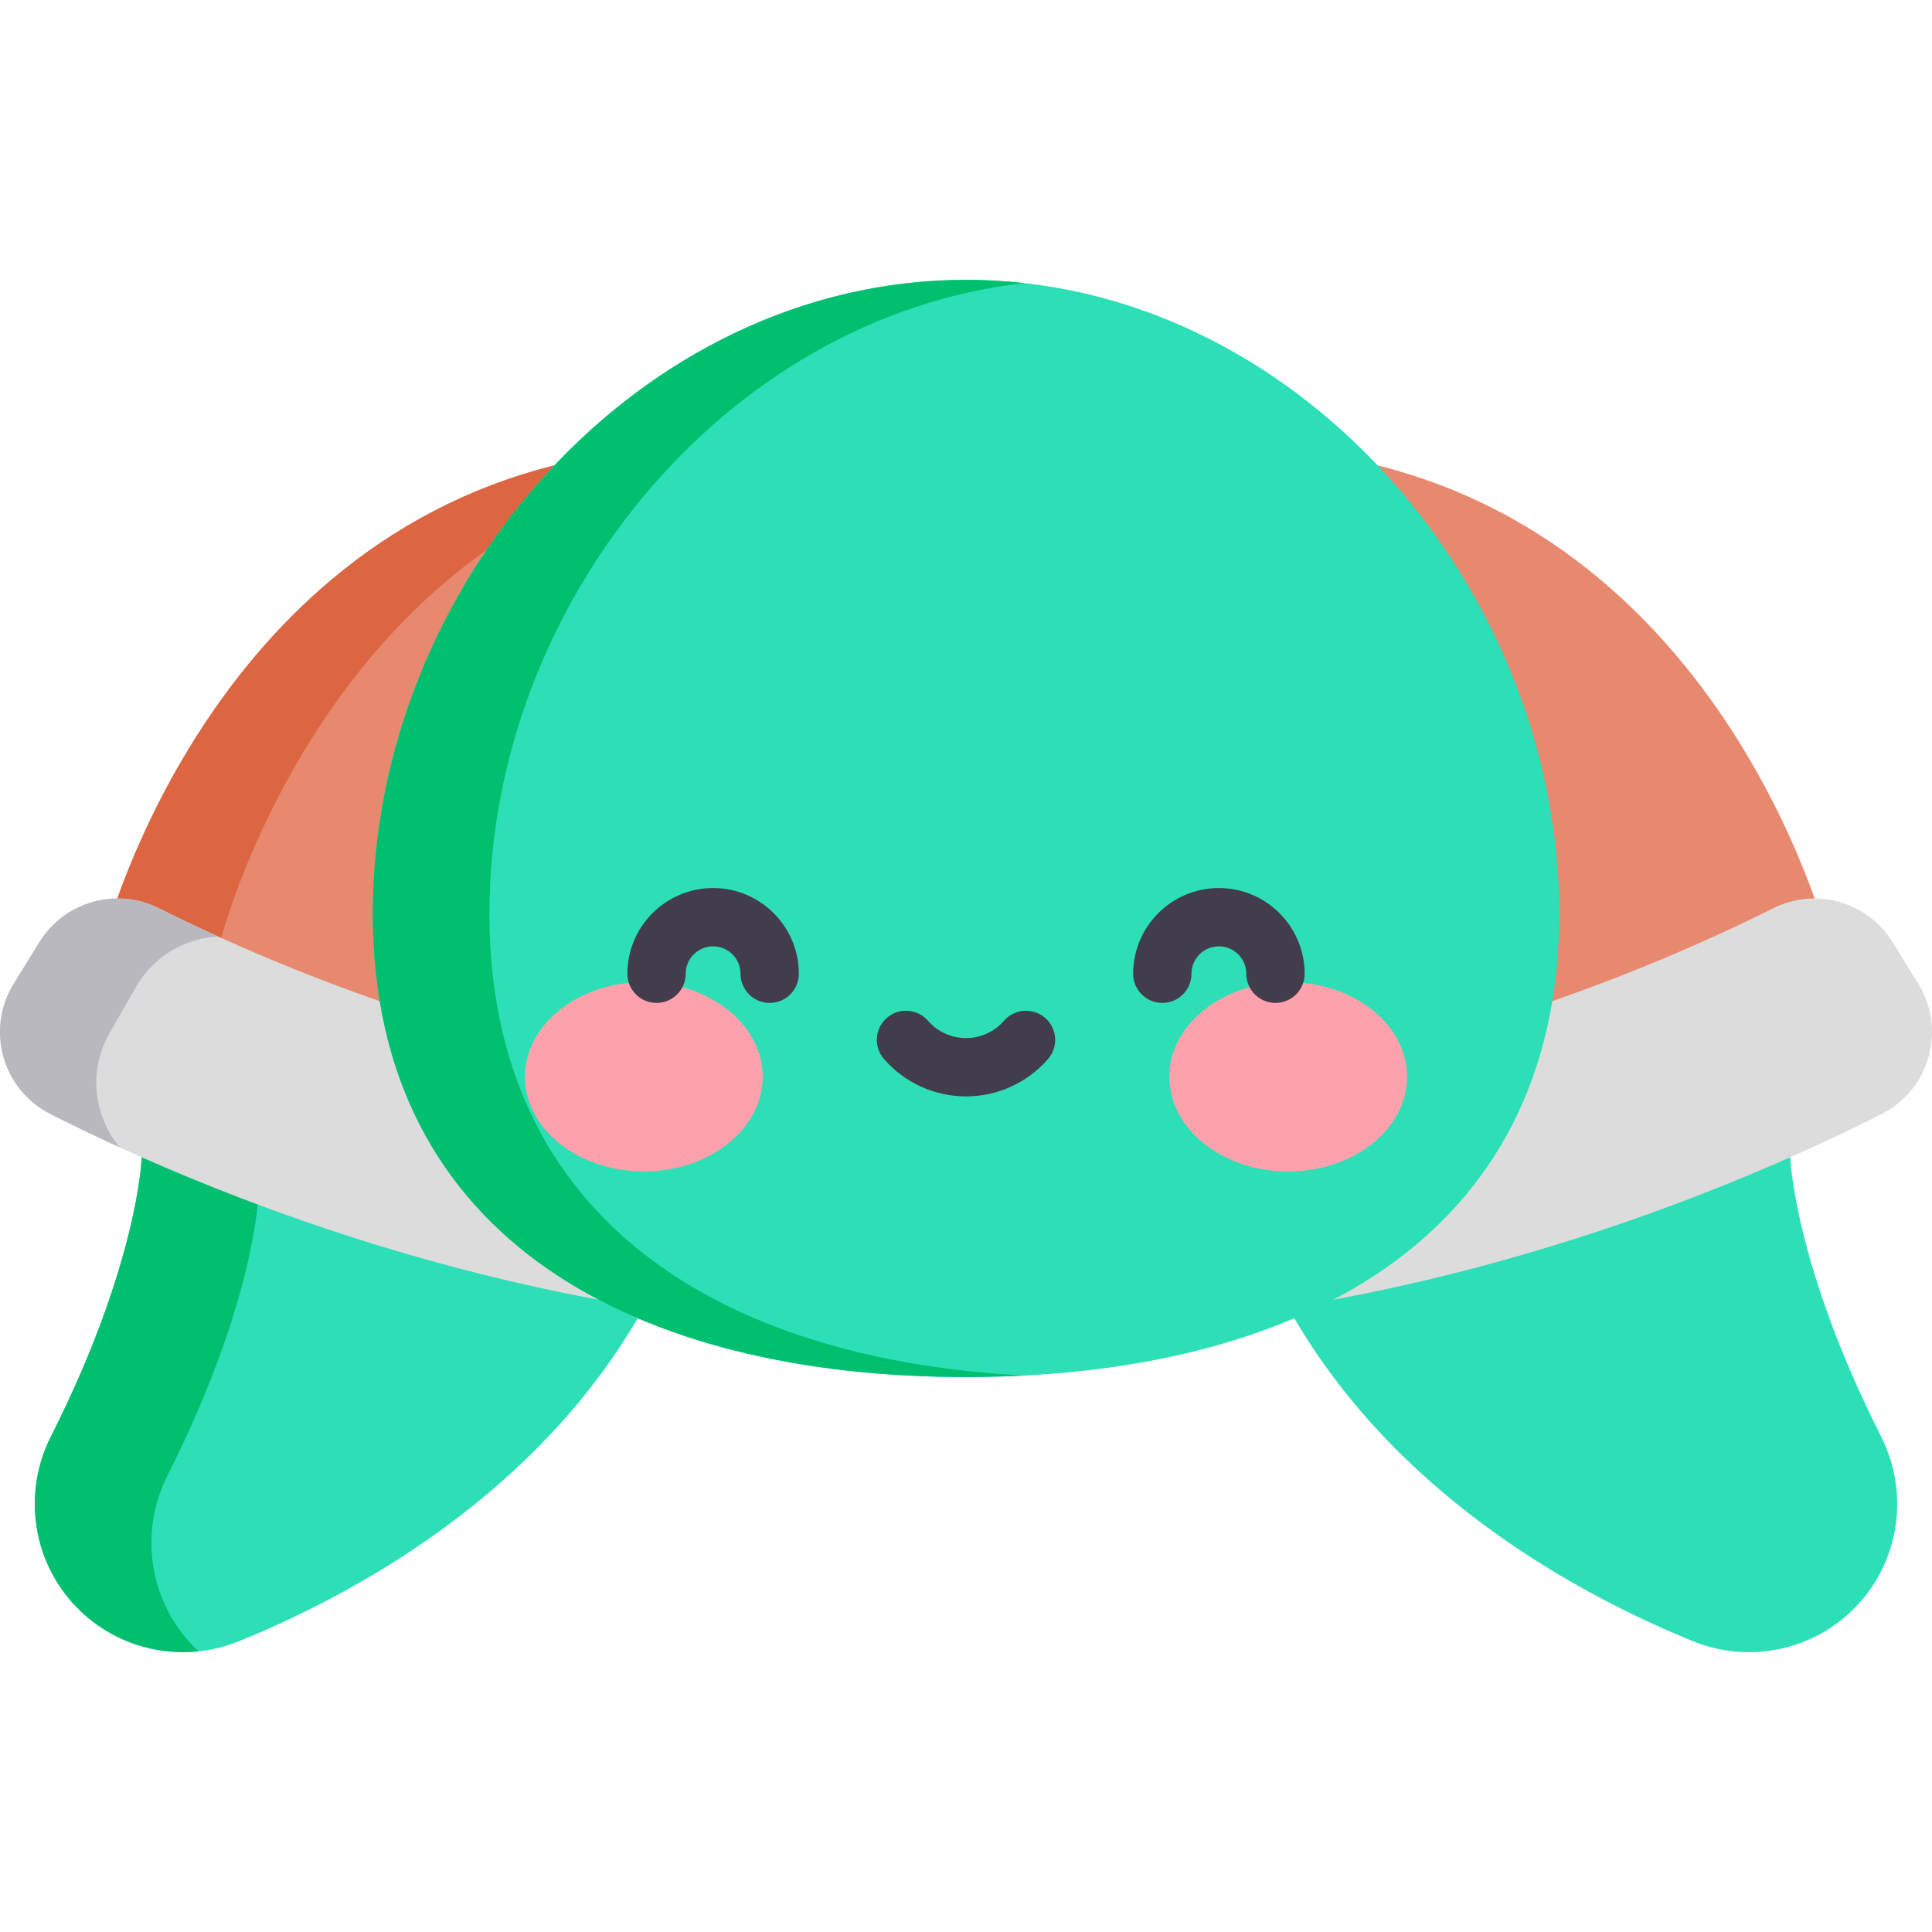 <svg id="Layer_1" enable-background="new 0 0 497 497" height="512" viewBox="0 0 497 497" width="512" xmlns="http://www.w3.org/2000/svg"><path d="m36.458 297.7s-.815 27.187-23.359 71.832c-7.357 14.568-4.774 32.183 6.588 43.899 10.837 11.175 27.363 14.625 41.785 8.767 29.299-11.9 77.245-37.66 104.151-85.839z" fill="#2ddfb6"/><path d="m36.458 297.7s-.815 27.187-23.359 71.832c-7.357 14.568-4.774 32.183 6.588 43.899 8.301 8.56 19.938 12.567 31.413 11.351-.476-.443-.956-.88-1.413-1.351-11.362-11.716-13.944-29.331-6.588-43.899 22.544-44.645 23.359-71.832 23.359-71.832z" fill="#00c070"/><path d="m460.542 297.7s.815 27.187 23.359 71.832c7.357 14.568 4.774 32.183-6.588 43.899-10.837 11.175-27.363 14.625-41.785 8.767-29.299-11.9-77.245-37.66-104.151-85.839z" fill="#2ddfb6"/><path d="m26.381 243.221s24.557-100.565 116.247-123.506v132.931l-36.798 30.25h-38.14z" fill="#e7896e"/><path d="m56.381 243.221s19.06-78 86.247-112.279v-11.227c-91.691 22.941-116.247 123.506-116.247 123.506z" fill="#dd6642"/><path d="m470.619 243.221s-24.557-100.565-116.247-123.506v132.931l36.798 30.25h38.14z" fill="#e7896e"/><path d="m40.835 233.636c-10.955-5.48-24.274-1.688-30.708 8.736l-6.596 10.687c-7.283 11.799-2.902 27.288 9.472 33.546 35.067 17.736 107.589 48.79 194.722 54.539l3.934-59.629c-75.728-4.997-140.224-32.572-170.824-47.879z" fill="#dcdcdc"/><path d="m28.194 265.74 6.806-11.878c4.514-7.878 12.606-12.524 21.136-12.939-5.753-2.612-10.89-5.079-15.301-7.286-10.955-5.48-24.274-1.688-30.708 8.735l-6.596 10.687c-7.283 11.8-2.902 27.288 9.472 33.546 5.155 2.607 11.14 5.507 17.842 8.567-6.73-8.003-8.223-19.706-2.651-29.432z" fill="#bab8bf"/><path d="m456.165 233.636c10.955-5.48 24.274-1.688 30.708 8.736l6.596 10.687c7.283 11.799 2.902 27.288-9.472 33.546-35.067 17.736-107.589 48.79-194.722 54.539l-3.934-59.629c75.728-4.997 140.224-32.572 170.824-47.879z" fill="#dcdcdc"/><path d="m248.5 71.986c-84.278 0-152.599 78.739-152.599 163.017s68.321 119.232 152.599 119.232 152.599-34.955 152.599-119.233-68.321-163.016-152.599-163.016z" fill="#2ddfb6"/><path d="m125.901 235.003c0-79.216 60.362-153.531 137.599-162.173-4.935-.552-9.938-.844-15-.844-84.278 0-152.599 78.739-152.599 163.017s68.321 119.232 152.599 119.232c5.062 0 10.065-.129 15-.385-77.237-3.995-137.599-39.631-137.599-118.847z" fill="#00c070"/><ellipse cx="165.623" cy="276.998" fill="#ffa1ac" rx="30.58" ry="24.352"/><ellipse cx="331.377" cy="276.998" fill="#ffa1ac" rx="30.58" ry="24.352"/><g fill="#423c4d"><path d="m198 257.998c-4.143 0-7.5-3.358-7.5-7.5 0-3.89-3.165-7.055-7.056-7.055s-7.056 3.165-7.056 7.055c0 4.142-3.357 7.5-7.5 7.5s-7.5-3.358-7.5-7.5c0-12.161 9.895-22.055 22.056-22.055s22.056 9.894 22.056 22.055c0 4.143-3.357 7.5-7.5 7.5z"/><path d="m328.111 257.998c-4.143 0-7.5-3.358-7.5-7.5 0-3.89-3.165-7.055-7.056-7.055s-7.056 3.165-7.056 7.055c0 4.142-3.357 7.5-7.5 7.5s-7.5-3.358-7.5-7.5c0-12.161 9.895-22.055 22.056-22.055s22.056 9.894 22.056 22.055c0 4.143-3.358 7.5-7.5 7.5z"/><path d="m248.5 282.045c-8.084 0-15.772-3.501-21.094-9.606-2.722-3.122-2.397-7.86.726-10.582 3.122-2.722 7.86-2.397 10.581.726 2.472 2.836 6.039 4.462 9.787 4.462s7.314-1.626 9.785-4.461c2.72-3.123 7.457-3.448 10.582-.727 3.122 2.721 3.448 7.459.727 10.582-5.32 6.104-13.009 9.606-21.094 9.606z"/></g></svg>